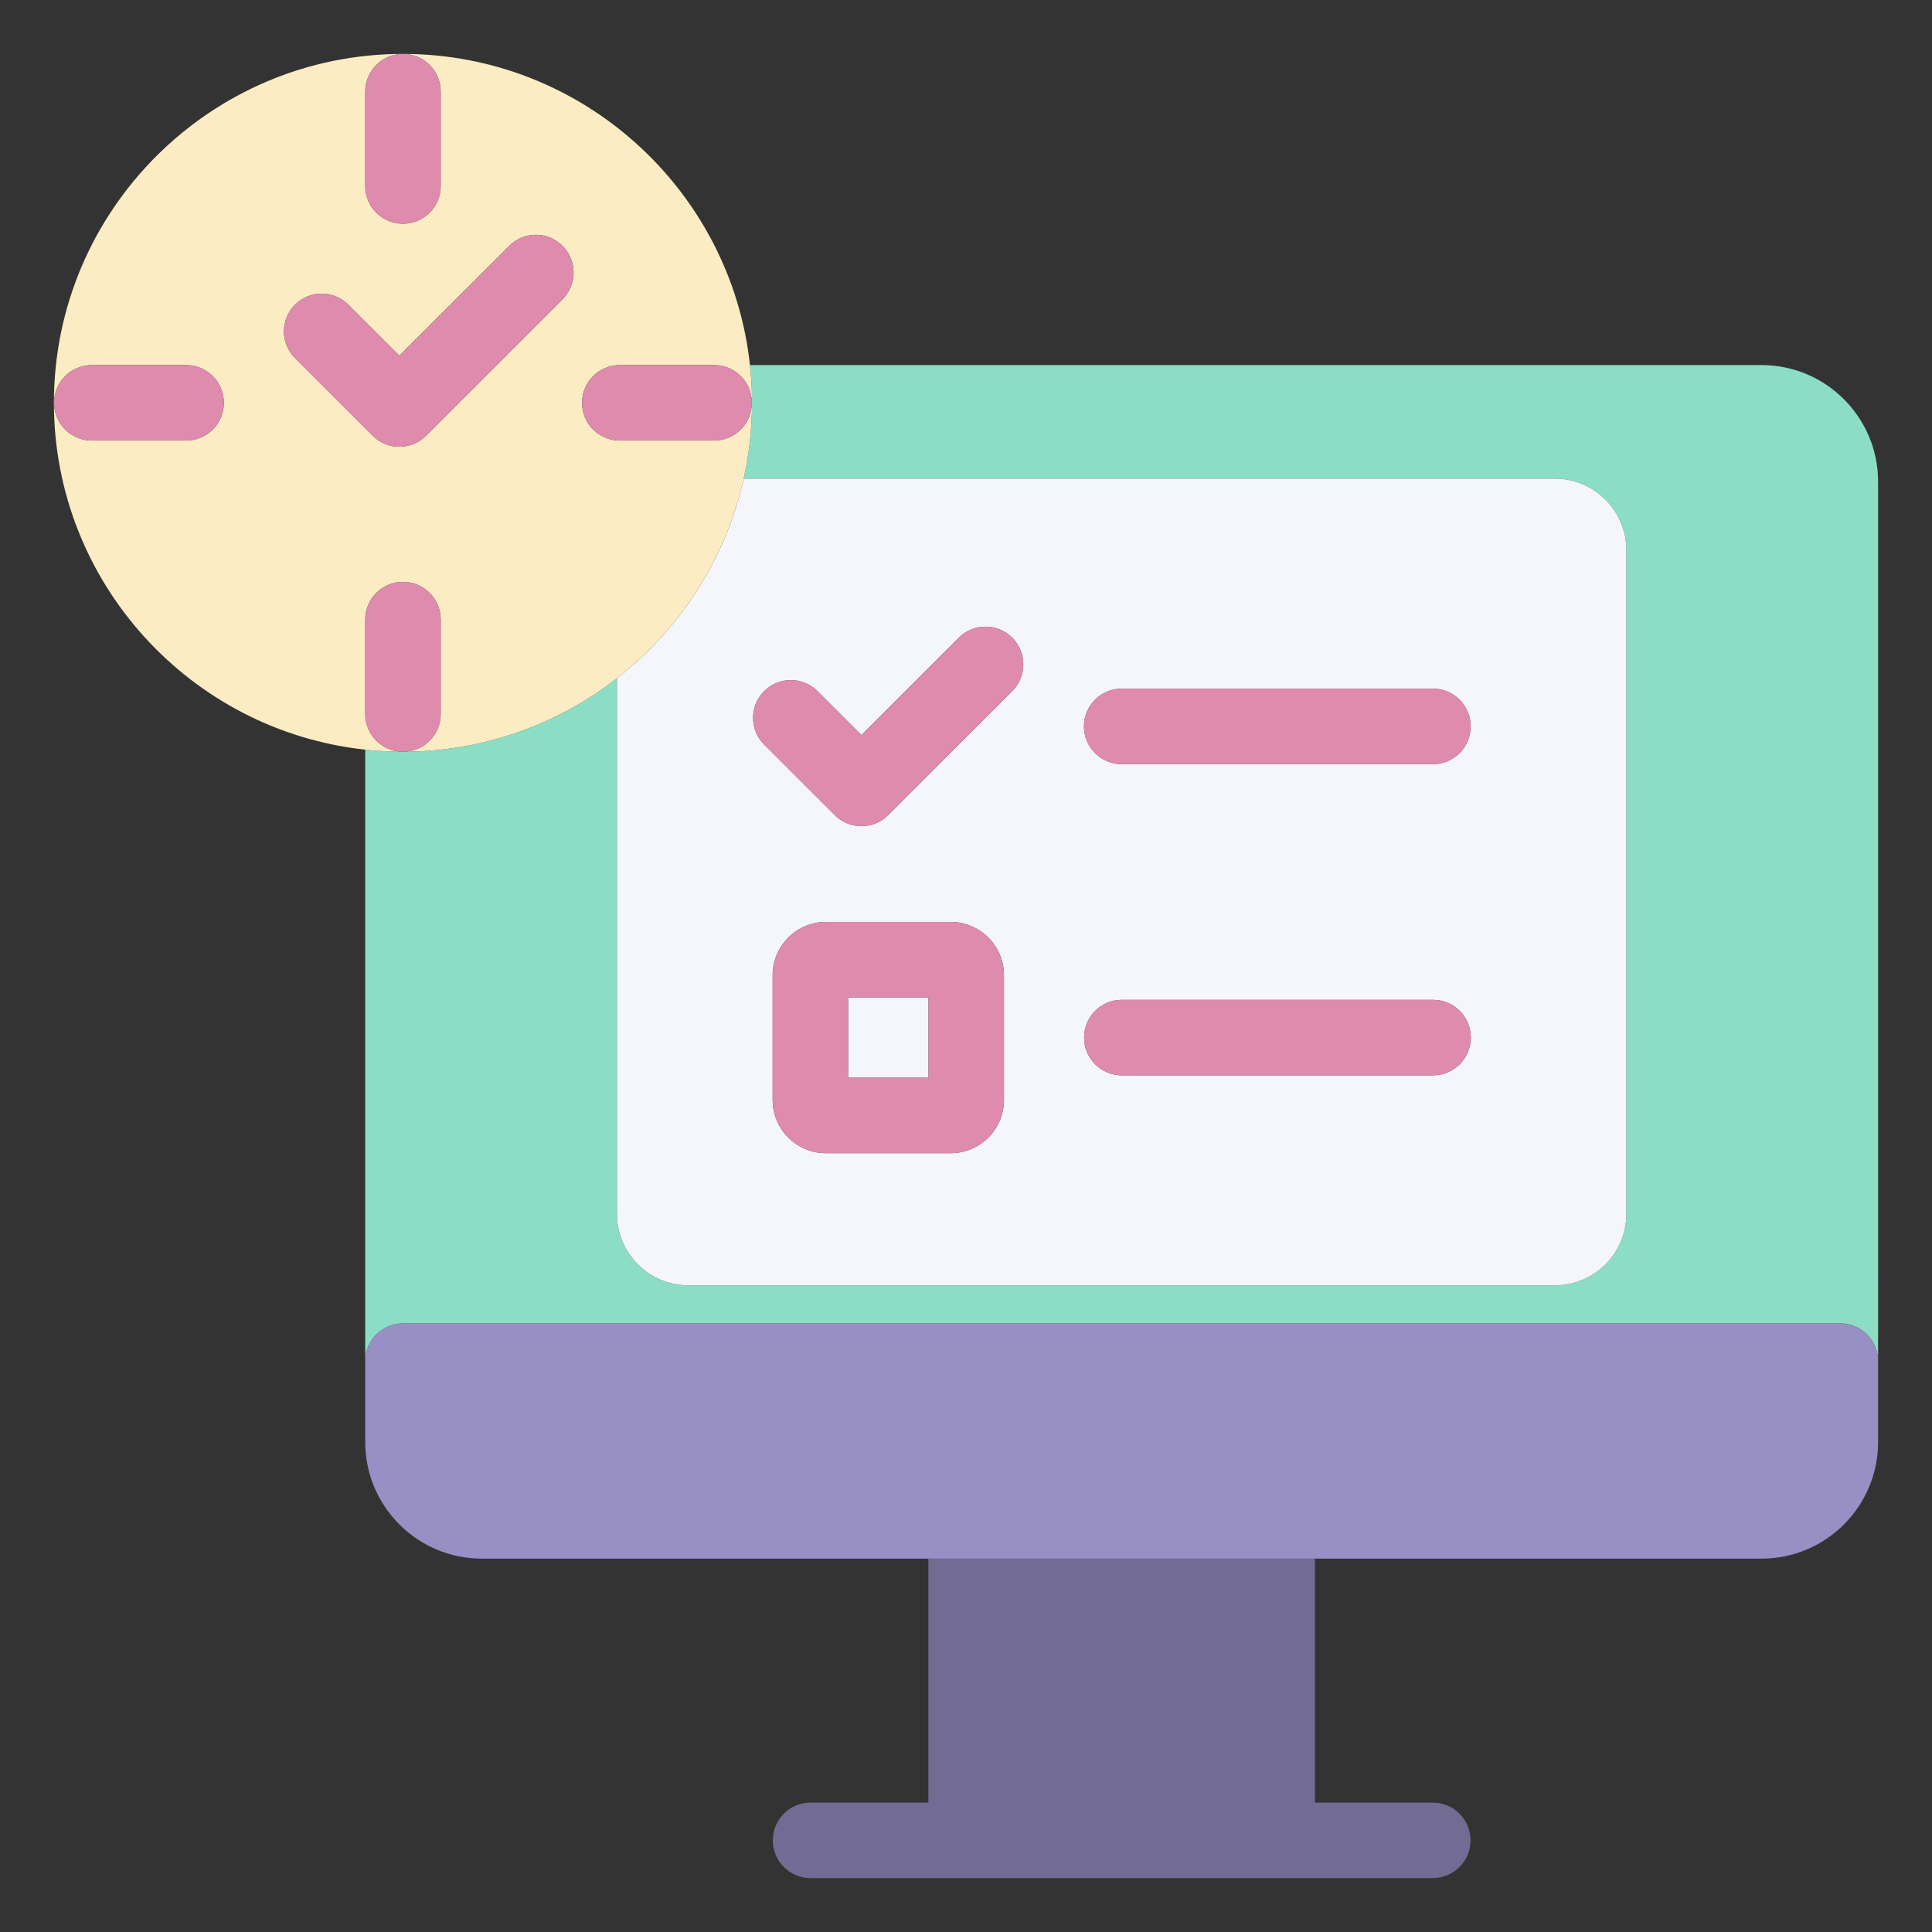 <svg xmlns="http://www.w3.org/2000/svg" enable-background="new 0 0 512 512" viewBox="0 0 512 512" id="online-quiz">
  <rect x="0" y="0" width="512" height="512" fill="#333333" stroke="none"/>
  <path fill="#8bdec5" d="M466.827,96.746H198.748c0.355,3.286,0.543,6.621,0.543,10c0,6.901-0.766,13.625-2.207,20.098h214.981
		c10.443,0,18.94,8.497,18.94,18.941v175.901c0,10.443-8.497,18.94-18.94,18.94H182.438c-10.444,0-18.941-8.497-18.941-18.94
		V179.742c-15.653,12.177-35.307,19.446-56.629,19.464c-0.026,0-0.052,0.004-0.078,0.004c-0.026,0-0.051-0.004-0.077-0.004
		c-3.353-0.003-6.664-0.189-9.925-0.541v162.06c0-5.522,4.477-10,10-10h380.926c5.522,0,10,4.478,10,10V127.633
		C497.714,110.602,483.858,96.746,466.827,96.746z"></path>
  <path fill="#726b93" d="M246.025,413.055v64.659H214.8c-5.523,0-10,4.478-10,10s4.477,10,10,10h164.903c5.522,0,10-4.478,10-10
		s-4.478-10-10-10h-31.227v-64.659H246.025z"></path>
  <path fill="#988fc4" d="M487.714,350.725H106.788c-5.523,0-10,4.478-10,10v21.443c0,17.031,13.856,30.887,30.887,30.887h118.35
		h102.451h118.351c17.031,0,30.887-13.855,30.887-30.887v-21.443C497.714,355.202,493.236,350.725,487.714,350.725z"></path>
  <rect width="21.302" height="21.281" x="224.758" y="264.325" fill="#f5f5fc"></rect>
  <path fill="#f5f5fc" d="M163.498,179.742v141.945c0,10.443,8.497,18.94,18.941,18.94h229.626c10.443,0,18.94-8.497,18.94-18.94
		V145.785c0-10.444-8.497-18.941-18.94-18.941H197.084C192.335,148.174,180.196,166.752,163.498,179.742z M235.359,216.013
		c-1.953,1.952-4.511,2.927-7.069,2.927s-5.117-0.976-7.069-2.927l-18.712-18.702c-3.906-3.904-3.908-10.236-0.003-14.142
		c3.904-3.906,10.235-3.909,14.142-0.003l11.643,11.636l25.817-25.804c3.906-3.905,10.237-3.903,14.143,0.003
		c3.904,3.906,3.902,10.238-0.004,14.142L235.359,216.013z M266.061,258.449v33.033c0,7.788-6.336,14.124-14.124,14.124h-33.054
		c-7.788,0-14.124-6.336-14.124-14.124v-33.033c0-7.788,6.336-14.124,14.124-14.124h33.054
		C259.725,244.325,266.061,250.661,266.061,258.449z M379.744,202.505h-82.477c-5.522,0-10-4.477-10-10s4.478-10,10-10h82.477
		c5.522,0,10,4.477,10,10S385.267,202.505,379.744,202.505z M389.776,274.966c0,5.522-4.478,10-10,10h-82.478
		c-5.522,0-10-4.478-10-10s4.478-10,10-10h82.478C385.299,264.966,389.776,269.443,389.776,274.966z"></path>
  <path fill="#de8bae" d="M379.744 182.505h-82.477c-5.522 0-10 4.477-10 10s4.478 10 10 10h82.477c5.522 0 10-4.477 10-10S385.267 182.505 379.744 182.505zM218.882 244.325c-7.788 0-14.124 6.336-14.124 14.124v33.033c0 7.788 6.336 14.124 14.124 14.124h33.054c7.788 0 14.124-6.336 14.124-14.124v-33.033c0-7.788-6.336-14.124-14.124-14.124H218.882zM246.061 285.606h-21.302v-21.281h21.302V285.606zM297.299 264.966c-5.522 0-10 4.478-10 10s4.478 10 10 10h82.478c5.522 0 10-4.478 10-10s-4.478-10-10-10H297.299zM268.25 169.001c-3.905-3.906-10.236-3.909-14.143-.003l-25.817 25.804-11.643-11.636c-3.907-3.905-10.238-3.903-14.142.003-3.904 3.906-3.903 10.238.003 14.142l18.712 18.702c1.953 1.952 4.511 2.927 7.069 2.927s5.117-.976 7.069-2.927l32.887-32.87C272.152 179.239 272.154 172.907 268.25 169.001z"></path>
  <path fill="#fcecc3" d="M96.79,189.21v-25c0-5.523,4.477-10,10-10s10,4.477,10,10v25c0,5.497-4.435,9.954-9.922,9.996
		c21.322-0.018,40.976-7.287,56.629-19.464c16.698-12.99,28.837-31.567,33.586-52.898c1.441-6.473,2.207-13.197,2.207-20.098
		c0-3.379-0.188-6.714-0.543-10c-5.004-46.297-44.334-82.46-91.96-82.46c-51.006,0-92.502,41.478-92.502,92.46
		c0,47.606,36.183,86.919,82.502,91.919c3.262,0.352,6.572,0.538,9.925,0.541C101.226,199.164,96.79,194.707,96.79,189.21z
		 M112.903,115.462c-1.953,1.952-4.511,2.927-7.069,2.927s-5.117-0.976-7.069-2.927L78.181,94.89
		c-3.906-3.904-3.908-10.236-0.003-14.142c3.904-3.906,10.235-3.909,14.142-0.003l13.514,13.506l29.106-29.091
		c3.907-3.905,10.238-3.902,14.142,0.003c3.904,3.906,3.903,10.238-0.003,14.142L112.903,115.462z M199.25,106.75
		c0,5.523-4.477,10-10,10h-25c-5.523,0-10-4.477-10-10s4.477-10,10-10h25C194.773,96.75,199.25,101.227,199.25,106.75z
		 M106.79,14.29c5.523,0,10,4.477,10,10v25c0,5.523-4.477,10-10,10s-10-4.477-10-10v-25C96.79,18.767,101.267,14.29,106.79,14.29z
		 M14.33,106.75c0-5.523,4.477-10,10-10h25c5.523,0,10,4.477,10,10s-4.477,10-10,10h-25C18.807,116.75,14.33,112.273,14.33,106.75z"></path>
  <path fill="#de8bae" d="M116.79 189.21v-25c0-5.523-4.477-10-10-10s-10 4.477-10 10v25c0 5.497 4.436 9.954 9.923 9.996.026 0 .051.004.077.004.026 0 .052-.004.078-.004C112.355 199.164 116.79 194.707 116.79 189.21zM96.79 49.29c0 5.523 4.477 10 10 10s10-4.477 10-10v-25c0-5.523-4.477-10-10-10s-10 4.477-10 10V49.29zM49.33 116.75c5.523 0 10-4.477 10-10s-4.477-10-10-10h-25c-5.523 0-10 4.477-10 10s4.477 10 10 10H49.33zM189.25 96.75h-25c-5.523 0-10 4.477-10 10s4.477 10 10 10h25c5.523 0 10-4.477 10-10S194.773 96.75 189.25 96.75zM149.078 79.306c3.906-3.904 3.908-10.236.003-14.142-3.904-3.906-10.235-3.908-14.142-.003l-29.106 29.091L92.32 80.745c-3.907-3.905-10.238-3.903-14.142.003-3.904 3.906-3.903 10.238.003 14.142l20.583 20.572c1.953 1.952 4.511 2.927 7.069 2.927s5.117-.976 7.069-2.927L149.078 79.306z"></path>
</svg>
